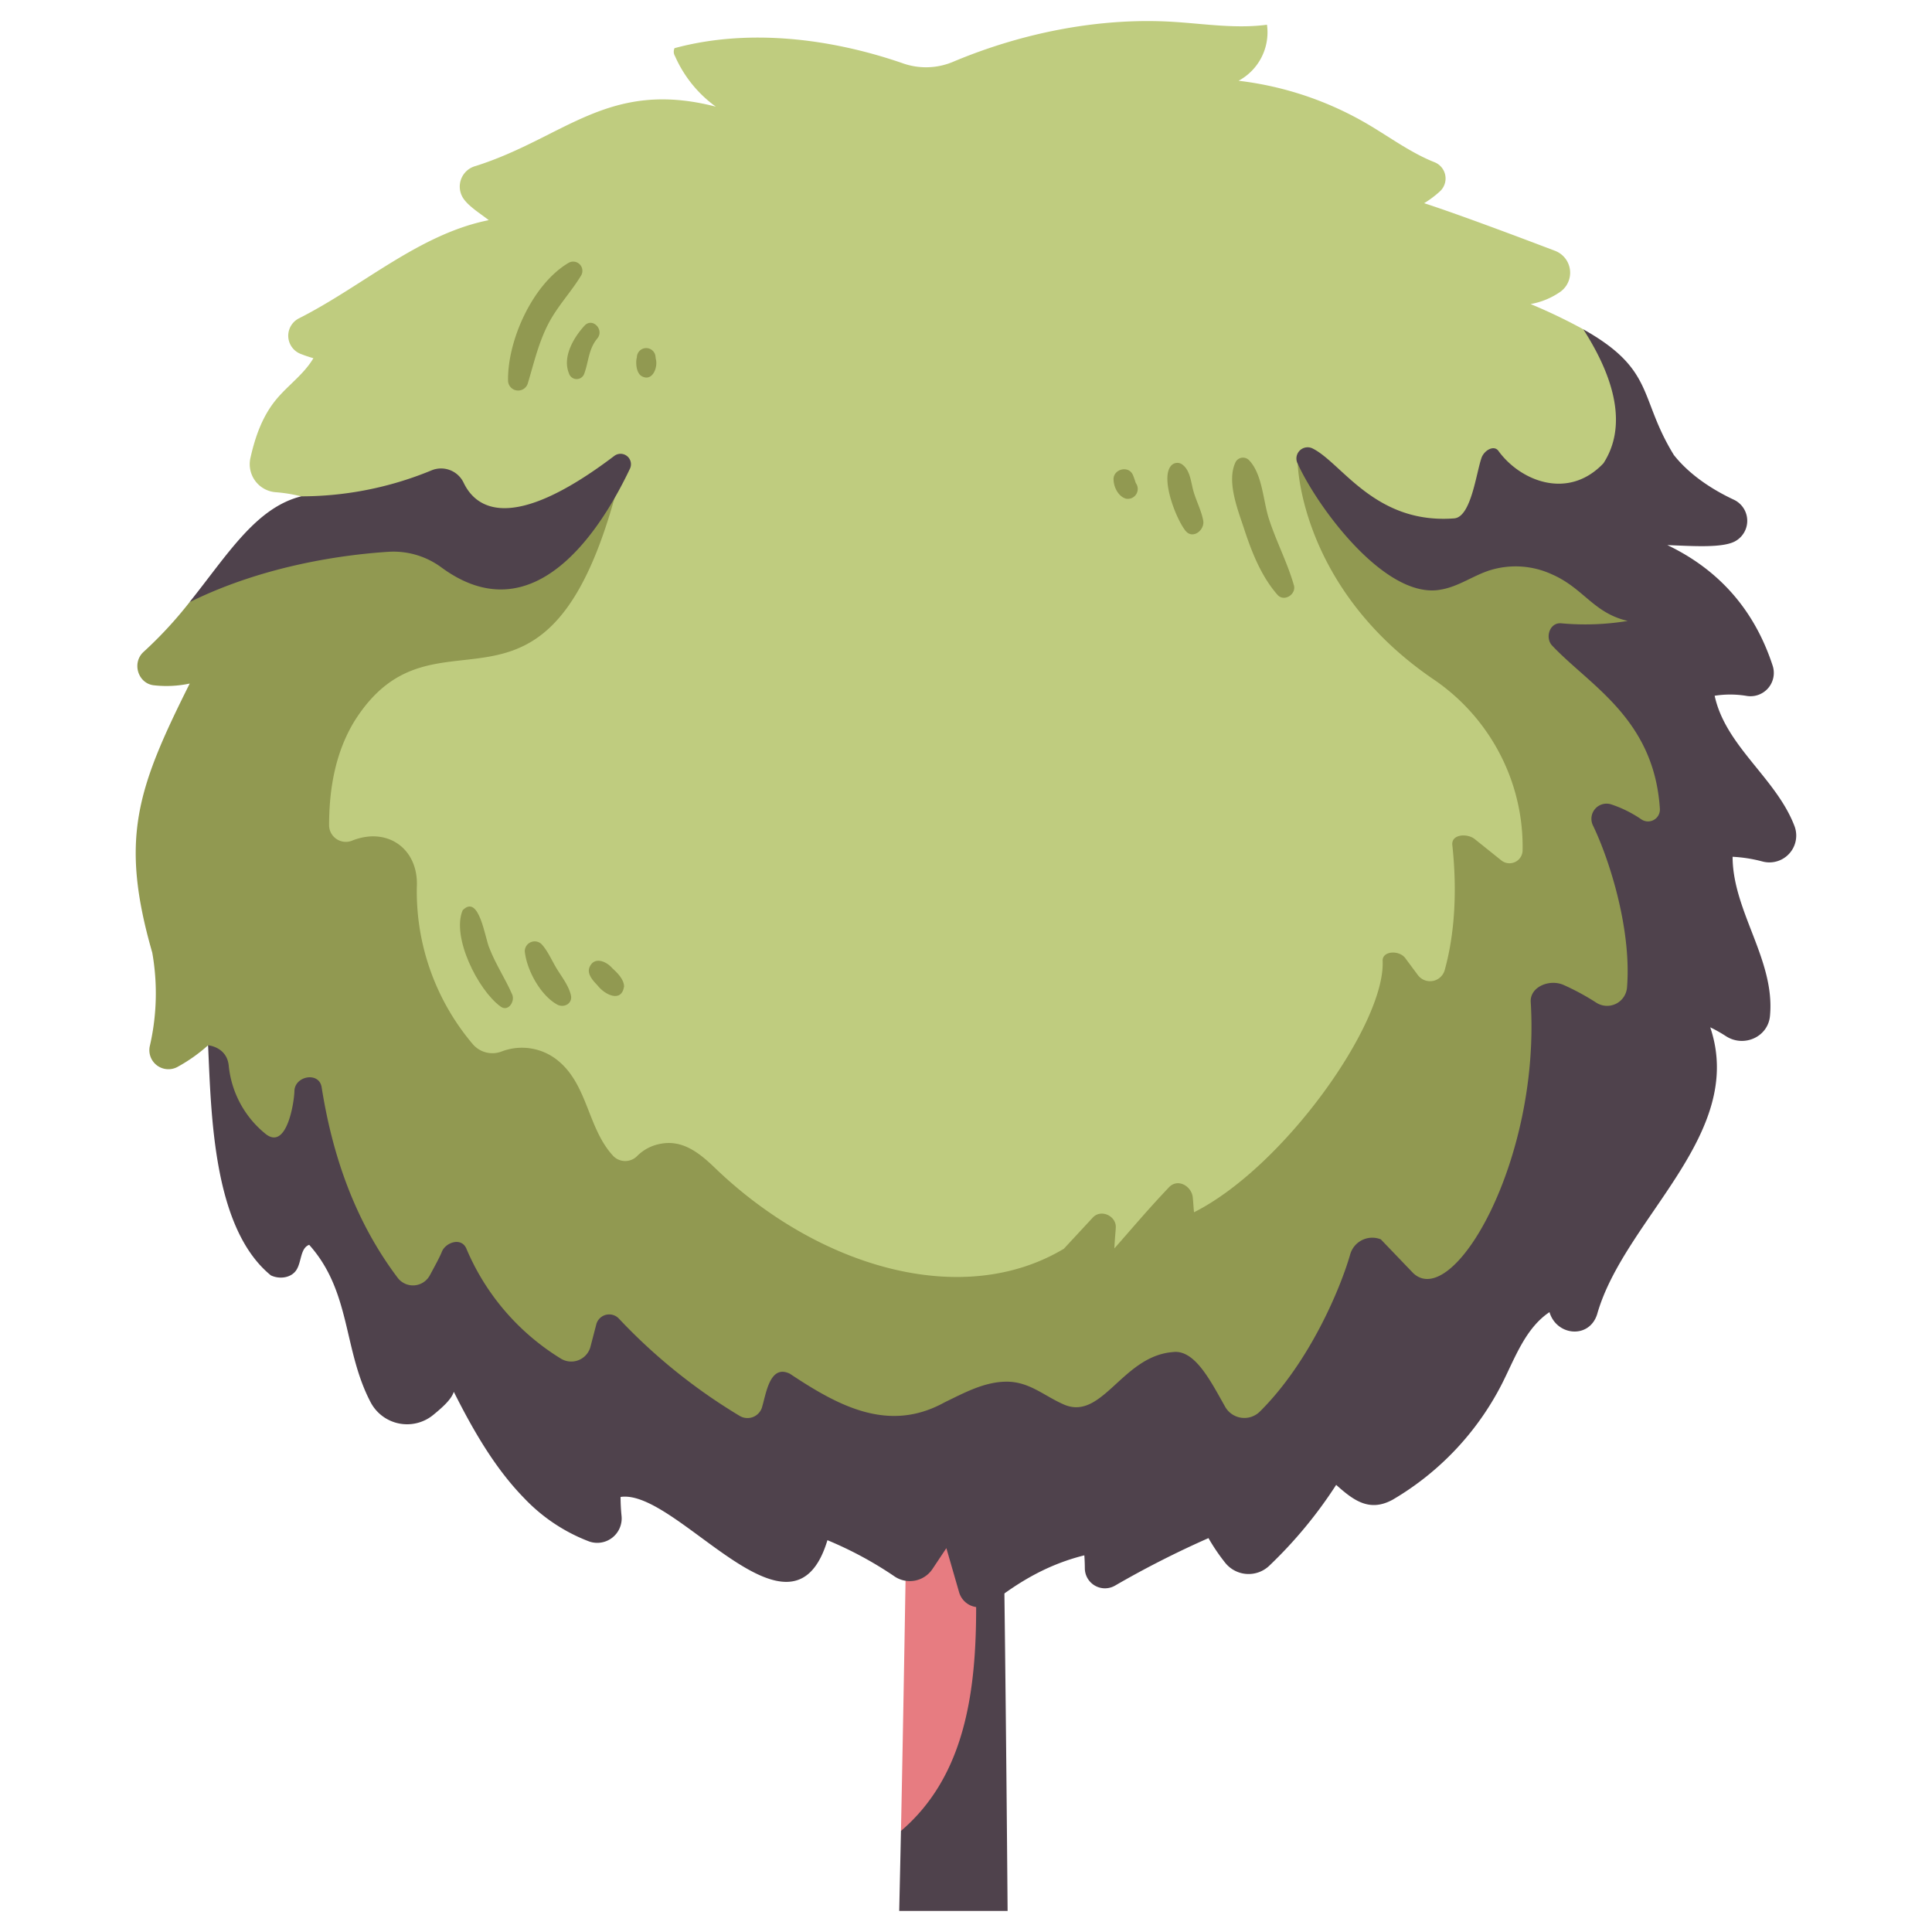 <svg id="flat" height="512" viewBox="0 0 500 500" width="512" xmlns="http://www.w3.org/2000/svg"><path d="m234.356 408.905c.333-20.07.655-40.606.991-61.32 1.5-25.068-10-37.228-25.024-45.89-10.7-11.558-21.408-22.116-33.668-33.329a1.323 1.323 0 0 1 1.6-2.095 299.368 299.368 0 0 1 46.658 34.961c2.763 4.969 6.191 8.92 11.032 10.708.586-33.908 1.245-67.852 2.085-100.587 6.249-1.6 10.875 1.2 13.124 10.456l2.708 165.191c-5.854 11.537-12.292 19.252-19.506 21.905z" fill="#ff9f9c"/><path d="m241.036 121.537c-1.232 28.089-2.2 58.4-3.009 89.816a94.562 94.562 0 0 1 13.123 10.456l-1.256-76.451c0-20.904-8.858-23.821-8.858-23.821z" fill="#e77c81"/><path d="m234.356 408.905c-.371 22.355-.756 44.138-1.187 64.936l22.293 10.619-1.6-97.46a201.347 201.347 0 0 1 -19.506 21.905z" fill="#e77c81"/><path d="m327.129 282.131c-34.351 16.591-57.718 35.9-68.468 45.8-3.227-176.263-8.361-245.944-11.07-271.531a1.44 1.44 0 0 0 -2.869.045c-1.447 19.724-2.655 41.643-3.684 65.093 7.38 12.405 6.576 29.379 6.845 43.265 1.36 70.522 2.934 141.039 3.94 211.567-.851 31.478 8.2 74.525-18.655 97.472-.146 7.014-.3 13.93-.454 20.706h28.052c-.38-47.963-.884-90.911-1.478-129.371a43.244 43.244 0 0 1 10.294-28.625c17.326-19.8 37.547-35.766 58.933-52.179a1.324 1.324 0 0 0 -1.386-2.242z" fill="#4f424c"/><path d="m224.9 301.237c-4.1 3.151-9.857 2.2-14.587.464a248.532 248.532 0 0 1 16.317 19.181c5.8 7.681 7.538 15.994 8.713 26.7 1.706-10.7.594-35.645.594-35.645-3.086-3.18-6.78-6.8-11.037-10.7z" fill="#e77c81"/><path d="m409.766 85.231a141.4 141.4 0 0 0 -13.648-6.541 19.346 19.346 0 0 0 7.6-3.11 6.062 6.062 0 0 0 -1.28-10.669c-9.574-3.646-25.1-9.474-33.87-12.326a26.382 26.382 0 0 0 4.141-3.114 4.531 4.531 0 0 0 -1.532-7.518c-6.058-2.409-11.548-6.486-17.24-9.831a85.906 85.906 0 0 0 -33.396-11.222 14.235 14.235 0 0 0 7.353-14.5c-7.943 1.064-15.984-.213-23.982-.728-19.188-1.234-39.354 2.789-57.268 10.328a18.013 18.013 0 0 1 -13.107.343c-18.649-6.426-39.918-9.037-58.967-3.88a2.22 2.22 0 0 0 .14 2.1 31.891 31.891 0 0 0 10.552 13.041c-27.865-7.209-39.158 8.079-62.2 15.37a5.51 5.51 0 0 0 -2.993 8.6c1.489 2.035 4.462 3.848 6.419 5.4-18.045 3.616-32.564 17.043-49.091 25.4a5.044 5.044 0 0 0 .344 9.19q1.656.653 3.366 1.138c-2.516 4.269-6.758 7.111-9.847 10.956-3.386 4.215-5.214 9.38-6.427 14.772a7.271 7.271 0 0 0 6.451 8.95 39.461 39.461 0 0 1 6.68 1.082s-33.49 75.238-7.008 125.848 91.293 111.223 180.7 111.223 166.5-118.285 166.5-118.285l8.2-133.429c-2.724-11.535-8.047-21.212-16.59-28.588z" fill="#bfcc7f"/><path d="m426.683 144.664c-11.259-3.252-22.637-6.207-34.322-7.412-9.276-.956-18.574-.1-27.863-.671-8.159-.5-28.64-16.548-28.64-16.548s.593 32.14 34.952 55.654a52.684 52.684 0 0 1 19.89 25.081 51.989 51.989 0 0 1 3.348 19.323 3.389 3.389 0 0 1 -5.506 2.579l-6.883-5.516c-1.919-1.538-6.1-1.3-5.8 1.531 1.626 15.112-.17 25.937-1.974 32.381a3.933 3.933 0 0 1 -6.947 1.276l-3.259-4.388c-1.572-2.116-5.974-1.9-5.854.73.738 16.19-25.556 53.337-48.819 65.053-.125-1.287-.191-2.583-.315-3.836-.287-2.907-3.9-5.1-6.217-2.575-5.3 5.6-8.487 9.409-14.073 15.764.075-2.133.362-4.871.369-5.532.027-2.944-3.876-4.693-5.946-2.463l-7.5 8.086c-26.411 15.783-63.7 4.708-90.354-20.981-3.987-3.843-8.376-7.324-14.095-6.168a11.29 11.29 0 0 0 -5.933 3.1 4.335 4.335 0 0 1 -6.21.066c-6.6-7.081-6.564-18.158-14.106-24.525a14.716 14.716 0 0 0 -14.672-2.6 6.677 6.677 0 0 1 -7.58-1.82 61.129 61.129 0 0 1 -14.5-40.632c.539-9.927-7.6-15.752-16.783-12.051a4.335 4.335 0 0 1 -5.925-4.049c.028-9.388 1.6-18.709 6.543-26.851 21.316-33.937 50.2 9.809 68.51-62.215.753-3.063-3.826-4.328-4.724-1.3-.472 1.592-8.354 7.151-9.954 8.723-7.085 6.961-17.817 4.6-26.536 2.75-10.416-2.21-20.45-3.979-31.161-3.023-7.519.672-38.8 24.258-38.8 24.258a105.555 105.555 0 0 1 -11.849 12.808c-3.189 2.854-1.465 8.323 2.735 8.692a28.807 28.807 0 0 0 9.17-.463c-13.6 27.208-18.178 40.123-9.694 69.653a60.65 60.65 0 0 1 -.6 24.014 4.931 4.931 0 0 0 7.062 5.586 42.036 42.036 0 0 0 7.987-5.637l17.708 46.734 18.126 3.525 16.481 30.713 99.83 32.728h124.867l89.624-87.609 24.168-102.207z" fill="#919951"/><path d="m464.367 213.673c-4.771-12.358-17.791-20.542-20.618-33.613a25.973 25.973 0 0 1 8.433.064 6.033 6.033 0 0 0 6.569-7.882c-4.512-13.811-13.358-24.537-27.25-31.177 6.709.271 14.007.752 17.337-.877a6.034 6.034 0 0 0 -.165-10.885c-4.872-2.286-11.1-6.019-15.473-11.541-9.148-14.858-4.764-22.037-23.436-32.526 10.836 16.9 9.664 27.8 5.208 34.659-9.119 9.63-21.522 4.6-27.177-3.2-1.183-1.632-3.71-.112-4.373 1.779-1.414 4.028-2.7 15.349-7.091 15.683-20.445 1.555-29.012-14.241-36.545-18.049a2.9 2.9 0 0 0 -3.928 3.928c5.243 11.464 22.89 35.382 37.14 32.533 4.569-.8 8.333-3.663 12.707-5.02a22.494 22.494 0 0 1 15.954 1.1c8.2 3.594 10.7 9.986 19.588 12.047a67.666 67.666 0 0 1 -17.194.616c-3.061-.271-4.228 3.779-2.379 5.745 9.757 10.372 26.4 18.935 27.9 42.251a3.071 3.071 0 0 1 -4.846 2.705 30.936 30.936 0 0 0 -7.7-3.822 3.92 3.92 0 0 0 -4.776 5.43c4.294 8.88 10.019 26.955 8.821 41.888a5.17 5.17 0 0 1 -7.925 4 62.84 62.84 0 0 0 -8.454-4.588c-3.549-1.6-8.637.358-8.551 4.249 2.587 41.161-20.1 80.06-30.407 70.312l-8.38-8.737a5.941 5.941 0 0 0 -7.932 3.9c-2.446 8.579-10.4 27.784-23.38 40.678a5.709 5.709 0 0 1 -8.983-1.266c-3.755-6.629-7.845-14.881-13.521-14.141-13.016 1-18.195 17.655-28.014 13.653-5.34-2.269-9.124-6.114-15.314-5.991-5.641.112-10.771 2.938-15.721 5.329-14.572 8.079-27.6.9-40.08-7.392-5.124-2.5-6.118 5.042-7.108 8.341a3.939 3.939 0 0 1 -5.85 2.593 146.148 146.148 0 0 1 -31.386-25.3 3.454 3.454 0 0 0 -5.726 1.512l-1.521 5.85a5.144 5.144 0 0 1 -7.634 3.118 61.311 61.311 0 0 1 -24.486-28.481c-1.311-3.07-5.42-1.593-6.358.831-.471 1.216-1.78 3.639-3.118 6.1a4.957 4.957 0 0 1 -8.315.6c-11.261-14.94-16.942-32.057-19.669-49.3-.65-4.112-6.939-2.938-7.042.953-.087 3.269-2.07 15.428-7.458 11.127a25.977 25.977 0 0 1 -9.551-17.743c-.534-4.807-5.333-5.2-5.333-5.2.826 18.5 1.372 47.407 16.248 59.553 2.25 1.069 5.318.68 6.653-1.478 1.306-2.113.975-5.6 3.262-6.43 10.908 12.188 8.757 27.233 15.943 40.825a10.665 10.665 0 0 0 16.192 3.168c2.438-2 4.665-4 5.291-5.955 5.028 10.028 10.681 19.8 18.14 27.448a45.337 45.337 0 0 0 16.936 11.3 6.321 6.321 0 0 0 8.334-6.626c-.162-1.629-.247-3.269-.253-4.91 14.666-2.206 44.378 41.61 53.536 11.19a96.871 96.871 0 0 1 17.188 9.252 7.053 7.053 0 0 0 9.985-1.779l3.607-5.419 3.3 11.427a5.37 5.37 0 0 0 8.467 2.737c7.216-5.624 14.626-9.974 23.938-12.3 0 0 .117 1.4.131 3.347a5.209 5.209 0 0 0 7.825 4.484 248.865 248.865 0 0 1 24.174-12.287 50.581 50.581 0 0 0 4.323 6.376 7.755 7.755 0 0 0 11.4.783 115.207 115.207 0 0 0 17.324-20.936c4.477 4 8.594 7.139 14.643 3.822a73.453 73.453 0 0 0 28.307-30.064c3.368-6.683 6.037-14.3 12.255-18.469 1.835 6.183 10.311 7 12.339.533 7.012-24.724 38.644-46.447 29.265-74.237a36.244 36.244 0 0 1 4.054 2.281c4.65 3.023 10.967.211 11.415-5.318 1.323-14.441-9.654-26.967-9.684-41.1a37.2 37.2 0 0 1 7.69 1.207 6.941 6.941 0 0 0 8.283-9.268z" fill="#4f424c"/><path d="m163.028 121.3a2.693 2.693 0 0 0 -4.066-3.3c-26.72 20.253-35.873 13.481-39 6.878a6.467 6.467 0 0 0 -8.385-3.107 88.459 88.459 0 0 1 -33.61 6.682c-11.759 2.923-19.055 15.079-28.932 27.4 19.482-9.634 40.2-12.321 51.522-13.05a20.878 20.878 0 0 1 13.686 4.052c23.974 17.595 41.277-9.755 48.785-25.555z" fill="#4f424c"/><g fill="#919951"><path d="m119.734 235.574c-2.933 6.913 3.991 20.672 9.77 24.887 2.01 1.54 3.823-1.31 3.062-3.062-1.777-4.094-4.286-7.819-5.905-12.007-1.145-2.487-2.624-14.2-6.927-9.818z"/><path d="m135.808 246.144c.463 4.88 4.145 11.647 8.594 13.941 1.778.762 3.84-.49 3.341-2.568-.582-2.417-2.272-4.592-3.567-6.676-1.321-2.128-2.328-4.653-4.027-6.5a2.569 2.569 0 0 0 -4.341 1.8z"/><path d="m152.538 250.374c-.679 1.8 1.042 3.532 2.166 4.725 1.818 2.342 6.147 4.513 6.809.177-.072-1.928-1.791-3.544-3.137-4.793-1.576-1.805-4.708-2.984-5.838-.109z"/><path d="m319.809 119.5c-2.478 5.016.549 12.422 2.189 17.434 1.953 5.97 4.424 12.233 8.61 17 1.708 1.944 4.925-.119 4.25-2.474-1.682-5.872-4.591-11.373-6.468-17.2-1.522-4.723-1.663-11.584-5.176-15.2a2.185 2.185 0 0 0 -3.4.439z"/><path d="m302.854 120.817c-2.371 3.474 1.523 13.505 3.974 16.574 1.912 2.3 5-.258 4.564-2.657-.469-2.567-1.806-5.088-2.53-7.621-.637-2.224-.8-5.191-2.677-6.725a2.164 2.164 0 0 0 -3.331.429z"/><path d="m288.188 124.055c.008 1.964 1.213 4.432 3.208 5a2.561 2.561 0 0 0 2.6-3.963c-.234-.493-.067.056.01.072-.308-.784-.518-1.661-.91-2.44-1.219-2.311-4.953-1.264-4.913 1.33z"/><path d="m147.189 68c-9.3 5.445-15.879 20.035-15.706 30.538a2.614 2.614 0 0 0 5.11.692c1.584-5.25 2.729-10.374 5.258-15.316 2.373-4.637 5.924-8.279 8.577-12.675a2.385 2.385 0 0 0 -3.239-3.239z"/><path d="m151.257 84.3c-2.8 3.058-5.769 8.065-4.006 12.344a2.083 2.083 0 0 0 3.977 0c1.131-3.133 1.082-6.317 3.343-9.029 1.9-2.282-1.247-5.569-3.314-3.315z"/><path d="m164.824 92.5c-.3.857-.355 4.008 1.308 4.886 2.73 1.457 4.207-2.347 3.583-4.53 0 .032-.1-.943-.063-.356a2.414 2.414 0 0 0 -4.828 0z"/></g></svg>